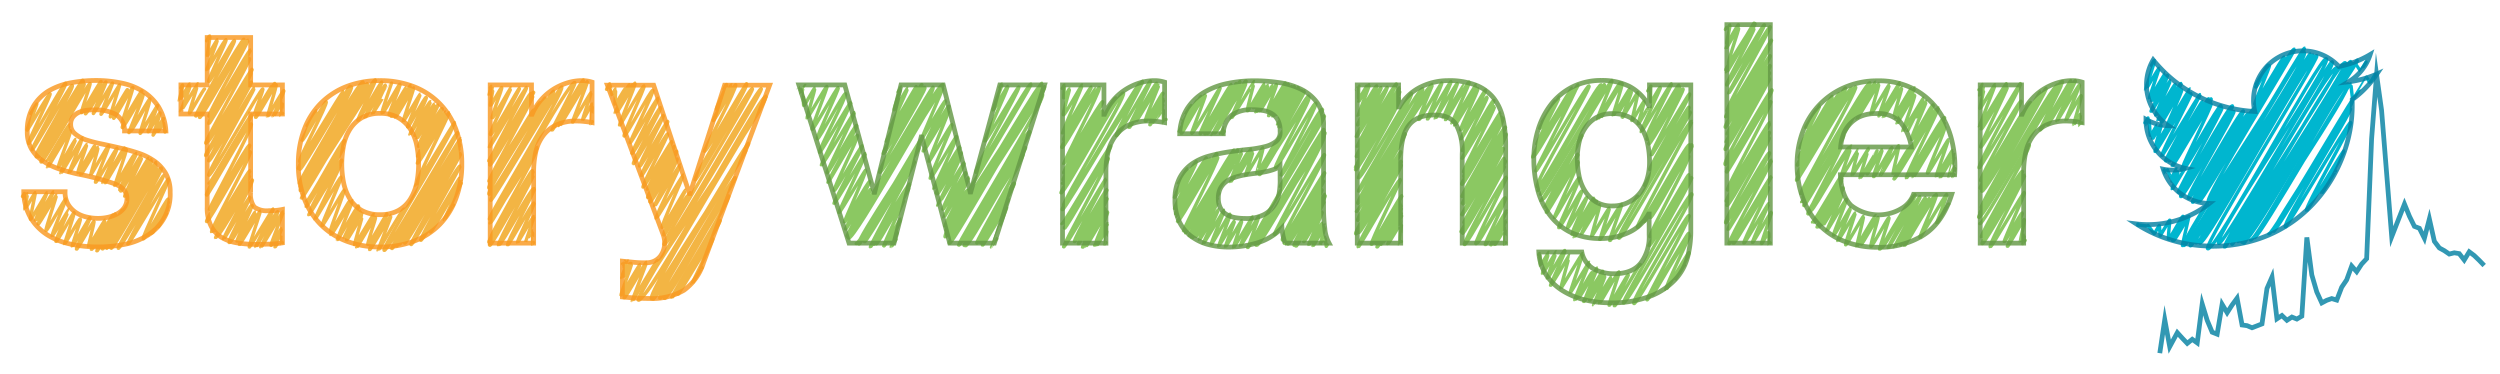 <svg id="Layer_1" data-name="Layer 1" xmlns="http://www.w3.org/2000/svg" viewBox="0 0 523.42 78.21"><defs><style>.cls-1,.cls-2,.cls-3,.cls-4,.cls-5,.cls-6{fill:none;}.cls-1{stroke:#00b6cf;stroke-width:0.72px;}.cls-1,.cls-2,.cls-3{stroke-linecap:round;stroke-linejoin:round;}.cls-2{stroke:#f3b544;}.cls-2,.cls-3{stroke-width:0.72px;}.cls-3{stroke:#8bc862;}.cls-4{stroke:#0681a2;}.cls-4,.cls-5,.cls-6{stroke-miterlimit:10;opacity:0.82;}.cls-5{stroke:#f89921;}.cls-6{stroke:#649946;}</style></defs><title>storywrangler_icon</title><g id="path3611"><path class="cls-1" d="M454.23,25.78c-.1-.06-3,4.94-3,4.88s1.37-4.47,1.26-4.54-1.74,3-1.82,2.91,1-2.8.94-2.83-1.28,2.29-1.39,2.22-.16-3.22-.28-3.29-.61,1-.63,1,.22-.8.21-.81-.23.39-.24.39.47-.95.45-1l-.64,1"/><path class="cls-1" d="M457.44,35.38c-.11-.07-2.53,4.27-2.63,4.21S456.09,36.11,456,36s-1.15,2.08-1.26,2,1.06-2.6,1-2.64-1.15,2-1.21,2-.68-1.79-.71-1.81-.55.9-.56.89-.07-.9-.08-.91-.11.17-.11.17"/><path class="cls-1" d="M472.27,22.71c-.61-.38-11.56,19.79-12.14,19.43S472.32,23.38,471.62,23c-.23-.15-11.45,19.21-11.85,19s11.4-17.79,10.86-18.13-11.17,18.73-11.56,18.49c-.66-.42,11.25-18.74,10.62-19.13S458.76,41.89,458.2,41.54s9.92-17.95,9.51-18.2-10.53,18.2-11.13,17.83,11.25-18.69,10.83-19c-.69-.44-10.81,18.45-11.32,18.12-.28-.17,9.46-17.56,9.15-17.74S457.82,35,457.57,34.87s7.92-12.21,7.43-12.52c-.22-.13-7.85,13.59-8.31,13.3s8.74-13.24,8.29-13.52-7.59,12.68-7.83,12.53,6.13-12.8,5.81-13-7.87,13.23-8.15,13.05,8.55-13.75,8.13-14c-.26-.17-7.73,13-8,12.83s7.82-12.64,7.48-12.85-7.92,13.26-8.18,13.09c-.44-.27,7.19-12.32,6.9-12.5s-7.31,12.64-7.74,12.38c-.15-.1,7.39-13.75,7.22-13.85s-7.85,12.9-8,12.81c-.34-.22,6.33-12.93,6.17-13-.32-.2-7.26,12.31-7.57,12.12s7.43-13,7.3-13.09-4.61,7.66-4.74,7.58,3.21-7.27,3-7.42-4,6.91-4.23,6.77,4.36-7.92,4.1-8.09-4.71,7.85-4.85,7.76,3.82-7.46,3.64-7.58-4,6.57-4.07,6.51c-.25-.15,3.13-7.15,3-7.24s-3.83,6.48-4,6.38,3.42-6.75,3.21-6.89-2.84,4.79-2.95,4.72,3.35-5.25,3.17-5.36-3.25,5.43-3.35,5.36,3.05-6,3-6-3.3,5.56-3.43,5.48,2.12-6.24,2-6.31-2.74,4.54-2.81,4.5,2-6,1.87-6.13-.63,1-.64,1"/><path class="cls-1" d="M462.29,42.86c-.29-.18-5.06,8.72-5.34,8.54-.09,0,1.37-6.06,1.32-6.09s-3,5.16-3.16,5,2.91-4.75,2.74-4.86-3,4.89-3,4.86,1.91-4.26,1.84-4.3-2.43,4-2.48,4,3-4.63,2.84-4.71-2.8,4.84-3,4.74.29-3.88.22-3.93-2,3.29-2,3.25-.15-2.11-.19-2.14-1,1.73-1.06,1.69-1.25-1.66-1.28-1.69-.06.15-.08.13-1.93-.23-2-.27l-.05.08a1.64,1.64,0,0,0,0-.22l0,.07"/><path class="cls-1" d="M495.37,13s-1.14,1.89-1.17,1.87-1-1.47-1-1.49c-1.13-.7-22.79,37.94-23.45,37.53-1.49-.93,24.34-38,23.82-38.31s-22.46,38.7-23.7,37.93C469.06,50,493.77,14,492.73,13.33c-.63-.39-22.41,38-23.36,37.38-1.25-.78,23.82-37.16,22.76-37.82-.6-.38-23,38.06-23.57,37.73-.78-.49,23.4-36.9,22.47-37.48-1.45-.9-23,38.4-23.72,38-1.24-.77,23-36.28,21.95-36.93-1.47-.92-23,37.84-23.46,37.55-1-.62,23.69-38,22.49-38.81-.7-.43-22.71,38.67-23.75,38C463,50,488.46,13.17,487.06,12.3c-1.21-.76-23.27,40.76-24.85,39.77-1-.61,23.42-40,22.87-40.4-1.27-.79-23.29,40-24.5,39.21S484.92,12,484.29,11.56c-1-.62-23.06,40.2-24.54,39.27s24.42-39.22,23.94-39.52S459.42,52,458.59,51.47c-1.15-.72,25.21-39.63,23.86-40.48-.7-.43-24.19,41.06-25.24,40.4S483,10.44,482.49,10.1c-.34-.21-19.37,32.68-20.13,32.21-1.11-.7,18.39-31.7,18-32-.83-.52-19.32,32.21-19.9,31.85-.76-.48,18.35-29.84,17.77-30.2-.28-.17-6,10-6.16,9.87s3.28-8,3.07-8.14-2.69,4.67-2.85,4.57,2.71-4.52,2.57-4.61-2.49,4.05-2.52,4"/><path class="cls-1" d="M497.26,15.62s-1,1.71-1.06,1.7-.67-1.15-.69-1.16-2.77,4.72-2.9,4.64-.38-3.22-.44-3.25c-.51-.32-19.33,32.68-20.11,32.19-.45-.28,20.79-31.38,19.52-32.18S472.41,51,471.16,50.24"/><path class="cls-1" d="M489,35.78c-.1-.07-2.8,4.71-2.91,4.65s4.82-8.7,4.64-8.82-7.63,12.58-7.8,12.47c-.57-.35,9.7-18.15,9.23-18.44s-13.36,22.07-13.67,21.88c-.88-.55,14.15-24.46,13.62-24.79S476.55,48.78,476,48.45c-.78-.49,17.37-26.81,16.47-27.37-.3-.19-16.73,28.3-17.42,27.87"/></g><path class="cls-2" d="M42.82,18.64c-.15-.09-3,5.14-3.16,5.06s1.84-6.1,1.77-6.14-3.58,5.85-3.63,5.81,2.12-5.3,2-5.38-1.47,2.51-1.54,2.47,1.51-2.8,1.44-2.85-2.11,3.52-2.17,3.48.82-3.23.73-3.29-.37.62-.38.61"/><path class="cls-2" d="M59.15,23.73s-.35.59-.36.58.4-3,.35-3-1.87,3.15-1.94,3.11,2.38-5.35,2.22-5.45S56.07,24.48,56,24.43s2-6.57,1.82-6.71-4.07,7-4.3,6.88,4-6.51,3.8-6.66-3.5,5.75-3.57,5.71,4-6,3.79-6.17-3.62,6.16-3.79,6.06,3.18-5.39,3.12-5.43-3.5,5.75-3.57,5.71,1.91-5.09,1.73-5.2C54.6,18.35,44.27,37,43.73,36.7s9.74-18,9.46-18.21S44.15,34,43.7,33.68c-.29-.18,9-16,8.78-16.14-.49-.31-9.12,15.22-9.4,15.05-.58-.37,10.06-15.09,9.53-15.41-.37-.24-8.5,14.73-9,14.42-.27-.17,9.47-16.08,8.94-16.41-.27-.17-8.59,14.65-9,14.39-.17-.1,9.65-14.79,9.21-15.07-.2-.12-9.3,15.71-9.67,15.48S52.6,12.5,52.25,12.28,43.91,26,43.74,25.9c-.55-.35,8.95-15.24,8.67-15.42s-8.28,14.1-8.66,13.86S52.18,8.62,51.9,8.45c-.57-.36-9.67,16.42-10.1,16.16S51.46,8.47,51.07,8.23,41.34,24.52,41,24.31,49.56,8.76,49.08,8.46c-.32-.2-5.09,8.8-5.38,8.61s3.89-8.59,3.63-8.76-3.85,6.41-4,6.34,2.3-6.25,2.19-6.32-2,3.43-2.09,3.34.62-4,.49-4.12-.63,1-.64,1"/><path class="cls-2" d="M59.1,50.8s-.21.37-.22.36,0-1.5,0-1.52-1.22,2.12-1.3,2.08S59,48,58.9,47.91s-2,3.56-2.16,3.47,2.63-6.91,2.5-7-4.5,7.52-4.64,7.43,3.81-7.32,3.54-7.49-4.51,7.46-4.62,7.39,3.92-7.77,3.65-7.94c-.09-.05-4.88,8.15-5,8s2.44-7.51,2.33-7.58-4.21,7.09-4.37,7,3.46-6.73,3.32-6.81-3.67,6.25-3.84,6.14,3.1-6.91,3-7-4.17,7.34-4.47,7.15,4.87-7.52,4.7-7.63S48.16,50.94,48,50.83s4.8-7.57,4.59-7.7-4.31,7.38-4.52,7.25,4.48-9,4.25-9.1-5.37,8.87-5.49,8.79c-.27-.16,6.41-12.14,6-12.39-.13-.09-6.86,11.89-7.27,11.64-.18-.11,7-10.91,6.74-11s-7,11.59-7.17,11.47,7.39-12.86,7.15-13-7,11.78-7.26,11.61,7.58-12.48,7.29-12.65-7.86,12.92-8,12.82c-.42-.26,8.64-16.45,8.08-16.8s-8.65,14.93-9.13,14.63,9.46-15.68,9-16-8,13.72-8.43,13.49c-.21-.13,9.4-17.55,8.77-17.95s-9,15.11-9.33,14.92C42.64,40.46,53,24.09,52.77,24c-.42-.26-8.71,14.58-9,14.4"/><path class="cls-2" d="M84.58,43.78c-.29-.18-5.34,8.74-5.43,8.69S82,45.15,81.89,45.1s-4.32,7.3-4.5,7.19,3.89-7.37,3.63-7.53c-.08-.06-3.78,6.63-4,6.47s1.75-5.6,1.59-5.7-3.86,6.36-3.94,6.31S78.31,45,78.24,44.9s-3.87,6.42-4,6.36,1.8-6.42,1.73-6.46-3.22,5.58-3.41,5.46,3.15-6,3-6.07-3.4,5.67-3.5,5.61,3.25-6.55,3-6.68-4.28,7.18-4.42,7.08,3.27-8.07,3.15-8.15-4.36,7.23-4.48,7.15,3.92-6.91,3.81-7-3.68,6.48-3.94,6.31,3.07-8.6,2.9-8.7-4.45,7.59-4.66,7.46,4.21-10,4-10.18S66,46.11,65.9,46s5.72-11.89,5.6-12c-.28-.18-6.61,11.09-6.85,11S72,33.81,71.55,33.53,65.4,44,65.1,43.85s7-12.8,6.77-13-7.52,12.58-7.76,12.43,8.46-13.55,8-13.86-7.45,13-7.94,12.7"/><path class="cls-2" d="M94.93,42.92C94.82,42.85,93.06,46,93,46s3.8-8,3.69-8c-.41-.25-6.21,10.83-6.61,10.58-.2-.12,6.27-11.17,6.13-11.26s-7.72,13.26-8.12,13,8.45-15.42,8.24-15.55c-.54-.34-9.87,16.7-10.27,16.45s10.67-19,10.42-19.1c-.58-.37-11.33,19.07-11.75,18.81S96.45,31.11,96.2,31c-.5-.31-12,20.5-12.6,20.16S97,30.67,96.25,30.21,83.54,51.88,83,51.51,96.72,29.24,96.44,29.06s-14,23.31-14.4,23,14.23-24,13.78-24.3S81.11,52.86,80.43,52.44,95.36,27,94.72,26.58C94.49,26.44,87.13,39.09,87,39s8.41-13.21,8.22-13.33-7.56,12.62-7.8,12.47C87,37.86,94.19,23.77,94,23.64s-6.32,10.75-6.61,10.57,6-10.66,5.86-10.76-5.5,9.49-5.81,9.3S93,23,92.57,22.75s-4.67,8.1-4.95,7.93,4.23-8.55,4.06-8.66-4.27,7.11-4.39,7S91.1,21.83,91,21.78c-.28-.17-4,6.73-4.14,6.63s3.38-7.07,3.28-7.13c-.26-.16-4.24,7-4.34,6.94s3.72-7.68,3.45-7.85-3.7,6.35-3.89,6.23,2.71-6.85,2.63-6.89-3.45,5.77-3.56,5.7,2.26-6.91,2.18-7-3.69,6.24-3.84,6.15,3.14-5.62,3-5.7-3.32,5.55-3.43,5.48S86.13,18,86,17.9c-.24-.15-3.86,6.61-4.06,6.48s3.27-6,3.12-6.07-3.41,5.85-3.59,5.74,2.31-5.82,2.14-5.92-3.19,5.36-3.3,5.29,3.66-5.75,3.57-5.8-3.72,6.21-3.83,6.14,3.85-6,3.67-6.11-3.53,6.09-3.73,6,2-6.2,2-6.24-3.92,6.46-4,6.41,2.85-5.85,2.69-6-4.19,6.94-4.3,6.87,3.76-7.38,3.56-7.5-4.78,8.1-5,8,3.92-8.27,3.65-8.45c-.7-.44-15.06,25-15.47,24.76-.26-.17,15.5-24.06,15.14-24.28-.71-.44-14.53,23.9-14.82,23.72-.78-.49,14.17-23,13.45-23.41-.33-.21-13.37,22.77-14,22.38C62.06,39.35,77,18.11,76.27,17.65S63.21,39.3,62.87,39.08,76.71,17.62,76,17.15,63,38.58,62.69,38.38s11.63-19.72,10.87-20.2C73.27,18,63.19,35.72,62.77,35.46s10.68-17.25,10.5-17.37S62.7,35.47,62.49,35.34c-.53-.34,9.64-16,9.4-16.17s-9,14.78-9.16,14.66c-.37-.23,6-12.25,5.55-12.5-.25-.16-4.75,8.27-5.05,8.08-.1-.06,3.12-6.13,3-6.21s-1.86,3.16-1.94,3.11"/><path class="cls-2" d="M111,24.65c-.15-.1-7.4,13.05-7.94,12.7s8.83-14.16,8.63-14.28-9,15.1-9.31,14.89,9.49-17.71,9.21-17.89-8.6,14.77-9.05,14.49c-.26-.16,9.17-14.59,9-14.71s-8.61,14.71-9,14.45c-.6-.37,9.52-14.84,9.19-15S103,33.52,102.78,33.4c-.47-.3,9-13.52,8.44-13.85-.14-.09-8.45,14.43-8.86,14.18s9.21-13.88,8.79-14.14S103.41,33,103,32.71c-.24-.15,7.51-14.25,7.26-14.4s-7.62,12.58-7.79,12.48,6.49-12.24,6.31-12.35-5.68,10-6.08,9.72,4.43-9.69,4.29-9.77-3.7,6.46-3.94,6.31,2.18-6.26,2-6.37-2.23,3.86-2.36,3.78.59-3.53.53-3.57-.76,1.34-.81,1.31.51-1.75.47-1.78-.2.35-.21.34"/><path class="cls-2" d="M124,25.46s-.29.47-.3.47.36-4.1.29-4.14-1.91,3.37-2,3.28,1.86-5.57,1.74-5.64-3.7,6.26-3.85,6.16,3.27-8.39,3.08-8.51-5.7,9.37-5.81,9.3c-.35-.22,5.24-9.48,5-9.63s-6.4,10.66-6.58,10.54,5.15-9.73,4.78-10c-1.13-.7-17.19,29-17.87,28.59-.49-.31,16-27.08,15.11-27.67-.38-.24-14.48,24-14.85,23.76-.52-.33,13.8-22.47,13.15-22.88-.38-.23-12.65,22.12-13.5,21.59s12.09-20,11.75-20.17-11.39,19.07-11.77,18.84c-.69-.43,11.21-17.6,10.79-17.86-.57-.36-10,17.46-10.65,17.05"/><path class="cls-2" d="M111.7,50.79s-.21.35-.22.35.06-2.78,0-2.81S110,50.78,110,50.74s1.89-5.3,1.75-5.39-3.31,5.48-3.39,5.43c-.25-.16,3.7-8.08,3.42-8.26s-5.27,8.9-5.48,8.77c-.39-.25,5.89-11.59,5.58-11.78s-7,11.87-7.31,11.7,7.28-11.6,7.15-11.69c-.45-.28-7.14,11.91-7.35,11.78-.38-.24,7.4-14.37,7.25-14.47-.55-.34-8.69,14.78-9.08,14.54s9.29-15.42,9.13-15.51c-.48-.3-8.78,15.19-9.3,14.87s9.34-14.83,9.06-15-8.13,14-8.58,13.73c-.23-.15,9.93-17.65,9.37-18S103,46.69,102.76,46.57s10-15.56,9.76-15.72c-.62-.38-9.68,16-9.92,15.88"/><path class="cls-3" d="M182.81,40.68c-.3-.19-5.17,9-5.47,8.76-.14-.08,5.2-9.54,4.88-9.74-.17-.1-5,8.4-5.19,8.3s5.25-9.9,5.09-10c-.35-.22-5.16,8.6-5.31,8.51s4.73-10.67,4.41-10.88c-.11-.06-5.35,9-5.56,8.89s5.81-12.15,5.49-12.35c-.12-.08-6.31,10.58-6.53,10.45s6.15-11.95,5.92-12.09-5.65,9.49-5.86,9.36c-.38-.24,5.25-11.3,4.83-11.56s-6,9.94-6.16,9.86,6.36-11.7,6-11.92-5.84,10.13-6.2,9.91c-.16-.1,6-12.43,5.7-12.6-.12-.08-6.64,11.14-6.87,11s6.43-13,6.17-13.13-6.34,10.6-6.54,10.47c-.42-.25,5.83-12,5.42-12.3s-5.54,9.66-5.9,9.44,4.64-10.53,4.37-10.7-5.19,8.91-5.46,8.74,3.32-8.87,3.1-9-4,6.7-4.15,6.64,1.74-6.17,1.59-6.26-2.17,3.74-2.29,3.67-.1-3.47-.14-3.49-.54.9-.55.89,1-1.6,1-1.64-.82,1.38-.85,1.36-.32-1-.33-1-.31.51-.31.5"/><path class="cls-3" d="M187.59,50.13s-.94,1.56-1,1.55,1.38-3,1.27-3.1-1.46,2.49-1.53,2.45,2.34-5.07,2.23-5.14-3.33,5.75-3.52,5.63,4.42-9.78,4.29-9.86c-.31-.19-5.54,9.62-5.88,9.4s7.13-11.4,6.78-11.62c-.12-.07-7,11.91-7.31,11.71s7.81-12.46,7.55-12.62c-.43-.27-8,13.3-8.24,13.18s9.53-17.88,9.28-18S181.4,50.89,181,50.62,192.7,31,192.45,30.83c-.75-.46-12,20.65-12.65,20.25C179,50.57,193.48,29.35,193,29c-.32-.2-13,22.44-13.73,22"/><path class="cls-3" d="M203,40.58c-.09-.06-4.7,7.76-4.81,7.69-.27-.17,4.81-7.67,4.71-7.73-.28-.18-4.69,7.75-4.8,7.68-.31-.19,4.63-8.16,4.39-8.31s-4.43,7.58-4.65,7.44,5.19-9.94,4.93-10.1-5.06,8.38-5.19,8.3,4.92-9.22,4.62-9.4-4.54,7.87-4.81,7.7,4.69-9.57,4.48-9.7S196.41,43,196.32,43s4.91-10,4.72-10.1-4.53,7.91-4.83,7.73,5.3-8.49,5.1-8.62-5.06,8.61-5.29,8.46,5.19-9.51,4.95-9.66-5.35,8.84-5.47,8.76,5.16-10.74,4.76-11c-.15-.1-5.27,8.94-5.5,8.8s4.79-11.17,4.56-11.31-4.66,7.84-4.83,7.74,4.38-10.78,4.25-10.86-5.2,8.88-5.45,8.72,5.72-9.21,5.38-9.42-4.61,8.07-4.92,7.88,4.42-8.82,4.2-9-4.87,8-5,8,4.72-11,4.58-11.09c-.62-.39-18.71,32.54-19.88,31.81-.76-.48,20.34-31.78,19.8-32.12-1.22-.76-19.19,32.34-19.93,31.89-.53-.34,18.83-30.7,17.81-31.34-.27-.17-10.55,18.18-11.14,17.81s9.95-17.43,9.45-17.75c-.35-.21-8,13.37-8.25,13.21s8.41-13.15,8.24-13.26c-.49-.31-8.44,14.1-8.7,13.93-.5-.31,8.13-13.64,7.93-13.77-.43-.27-6.46,11.21-6.85,11s7.32-11.55,7-11.72-7.21,12.07-7.45,11.92,6.7-11.22,6.27-11.49c-.09-.05-5.14,9-5.49,8.8-.08-.05,3.8-8.36,3.67-8.44s-2.63,4.62-2.81,4.5,1.54-4.76,1.49-4.79-.65,1.06-.66,1.05"/><path class="cls-3" d="M208.68,50s-1.08,1.75-1.09,1.75,3.4-8.55,3.27-8.63-5,8.36-5.15,8.24,5.73-9.41,5.39-9.63-5.56,9.31-5.74,9.2,7.46-12.3,7-12.59-7.49,12.77-7.84,12.55,10.32-18.35,9.68-18.75-11.32,19.77-12.07,19.31c-.37-.24,13.08-20.28,12.59-20.59-.66-.42-12.15,21-12.84,20.56s14.31-23.49,13.72-23.86c-.86-.54-14.43,24.07-14.87,23.79s18.61-31,17.53-31.63-18.75,31.66-19.49,31.2,20.83-32.21,19.93-32.77c-.65-.41-19,32.2-19.79,31.67S218.52,18.24,218,17.89,199.32,50,198.31,49.33s20.31-31.57,19.83-31.88-19.26,31.74-19.67,31.48c-.88-.55,20.11-29.95,19-30.62-.44-.28-19.08,31.62-19.57,31.31-1-.65,18.31-31.74,17.95-32-.54-.33-11.2,18.7-11.55,18.48-.54-.34,9.42-17.59,9-17.88-.21-.13-6.88,11.5-7.09,11.36s5-11.41,4.81-11.5-2.94,5.06-3.1,5,2-5.39,1.87-5.45-.41.7-.43.69"/><path class="cls-3" d="M231.05,24.23c-.48-.3-7.87,13.31-8.19,13.11s8.81-13.07,8.29-13.39c-.35-.22-8.14,14-8.57,13.73s8.71-14.18,8.23-14.47c-.23-.15-7.89,13.09-8.1,13-.38-.23,8.49-14.69,8.14-14.91s-8,13.12-8.15,13,7.88-15.63,7.45-15.91-7.39,12.76-7.81,12.49,7.12-12.19,7-12.27-6.45,10.75-6.65,10.63c-.37-.23,6-10.81,5.78-11s-5.84,9.78-6,9.66,4.25-10,4.11-10.1-3.68,6.42-3.92,6.27,1.35-5.4,1.26-5.46-1.1,2-1.2,1.93.21-2.69.15-2.73-.43.7-.44.7"/><path class="cls-3" d="M244.13,25s-.53.88-.54.87,0-3.21-.05-3.23-1.82,3-1.86,3,2.11-4.29,2.07-4.32-2.86,4.93-3,4.83,2.91-5.33,2.72-5.45-2.65,4.51-2.77,4.43,3-5.54,2.79-5.64-3.43,6.06-3.69,5.9,2.89-7.5,2.81-7.55-4.71,7.75-4.81,7.69,4.61-8,4.4-8.1c-.36-.22-5.52,9.46-5.8,9.29s4.73-9.63,4.49-9.78-6.78,11.7-7.16,11.46,5.73-11.24,5.51-11.39c-.45-.28-16.34,27.21-16.82,26.91-.67-.43,17.08-25.81,16.17-26.38-.44-.28-15.41,25.74-15.9,25.43S236,20,235.21,19.48s-12.42,21.31-13.07,20.91c-.36-.22,12.22-19.42,11.49-19.88-.53-.33-10.61,18.23-11.17,17.88"/><path class="cls-3" d="M231.54,50.79s-.2.35-.21.35.48-3.12.43-3.15-2,3.38-2.08,3.33,2.14-4,2.08-4-2.48,4.18-2.57,4.12,2.79-4.57,2.7-4.63-2.26,3.93-2.4,3.85,2.6-6.15,2.4-6.27-4.48,7.36-4.56,7.3,4-7.19,3.91-7.25c-.29-.18-4.32,7.5-4.58,7.34s5-7.88,4.76-8.05-4.29,7.1-4.39,7c-.25-.15,5.07-9,4.75-9.24s-5.71,9.74-6,9.57,6.3-11.24,6-11.39-6.5,11.11-6.82,10.91,6.71-13,6.54-13.06S223,51.9,222.7,51.7s9.79-18.27,9.32-18.56S223.23,48,222.87,47.78s10.18-16.9,9.68-17.22c-.29-.18-9.91,16.48-10.19,16.31"/><path class="cls-3" d="M293.4,50.58s-.4.66-.41.65.52-4.73.46-4.76-2.79,4.71-2.9,4.64,3.08-6.11,3-6.16-3.78,6.21-3.85,6.17,3.8-6.82,3.71-6.88-4.36,7.27-4.49,7.18c-.3-.18,4.7-8,4.62-8.05s-5,8.53-5.24,8.38,5.23-8.79,4.93-9-4.89,8.43-5.16,8.26,5.22-8.7,5-8.86-5.11,8.63-5.31,8.51,6-9.5,5.74-9.69-6,10.41-6.36,10.17,6.24-13.45,6.08-13.55c-.49-.31-8.65,14.26-8.84,14.14-.62-.38,9.35-16.94,9-17.18S284.9,49,284.47,48.7s9.44-14.55,8.86-14.92c-.39-.24-8.92,15.53-9.48,15.18s10-16.81,9.41-17.18c-.24-.15-8.69,14.57-9,14.38-.57-.36,10.41-17.87,9.93-18.17S284.39,44.51,284,44.28"/><path class="cls-3" d="M315.21,50.79s-.21.35-.22.35.18-3.33.13-3.36-2.05,3.57-2.18,3.48,2.15-4.32,2.06-4.37-2.3,4-2.45,3.91,2.85-4.44,2.73-4.51-3,5.13-3.14,5,3.34-7,3.25-7.1-4.15,7.22-4.41,7.05,4.55-9.62,4.22-9.83-5.63,9.6-5.89,9.43,6-9.17,5.69-9.37-5.63,9.74-6,9.54,6.58-13.8,6.42-13.9c-.53-.34-8.34,14.39-8.8,14.09s8.65-16.32,8.43-16.46c-.55-.35-8.47,14.35-8.83,14.13-.18-.11,9.44-14.89,8.95-15.19s-8.78,15.16-9.28,14.85c-.19-.12,9.53-15.09,9-15.39-.2-.13-8,13.76-8.42,13.47-.17-.1,8.71-15.29,8.29-15.55s-8.19,14.23-8.7,13.91c-.23-.14,9.82-16.57,9.29-16.9S306.8,43,306.3,42.7s9.15-14.09,8.74-14.34c-.16-.1-8.65,14.29-8.85,14.17s9.44-15.63,9-15.91-8.74,14.75-9.08,14.53,9.17-16,8.59-16.38-8.12,14.13-8.63,13.82,8.71-13.81,8.26-14.1S307,37.31,306.5,37s7.76-13.24,7.59-13.35S306.68,36.13,306.41,36s6.74-13.48,6.47-13.65-6.56,11-6.77,10.84,7-11.92,6.65-12.17-6.24,10.73-6.57,10.53,5.47-11,5.16-11.2-5.3,8.88-5.48,8.76,5.39-10.12,5.17-10.25-5,8.53-5.25,8.4,3.88-8.54,3.62-8.7c-.09-.06-4.76,7.82-4.85,7.77s4.6-8.48,4.48-8.55-4.94,8.19-5.07,8.11,3.88-8.51,3.61-8.69-4.8,8-4.94,7.9,3.88-7.18,3.81-7.23-4.18,6.88-4.27,6.83,3.09-7.12,2.93-7.22-4.54,7.44-4.62,7.39,3.48-7.7,3.31-7.8-4.78,8-4.93,7.9,3.16-7.53,3-7.6-4.58,7.83-4.8,7.69,2.94-7.34,2.86-7.39c-.92-.58-14.47,25.29-15.42,24.69s15.67-23.84,15.05-24.23c-1-.59-14.57,24.89-15.27,24.45s14.31-23.48,13.56-24-13,21.7-13.41,21.46,11.81-20,11.06-20.51c-.32-.2-10.46,18.09-11.07,17.71-.36-.22,9-15.87,8.47-16.21-.31-.2-8.64,14.8-9.08,14.53s9.6-14.71,9.06-15c-.38-.24-8.57,14.83-9.07,14.52-.34-.21,9.49-14.2,9-14.53-.2-.13-8.23,14.14-8.66,13.87s9.37-14.93,8.9-15.22-8.18,13.9-8.55,13.67S293.2,18.56,293,18.4s-8.59,14.65-9,14.4,8.68-15,8.36-15.22-8,13.28-8.21,13.14,6.5-12,6.19-12.18-5.8,9.52-5.91,9.45,6.35-9.47,6-9.7c-.12-.08-6.22,10.46-6.44,10.32s5.48-10.11,5.18-10.29-4.62,8-4.91,7.86,4.27-8,4-8.19-3.86,6.34-3.93,6.29,2.48-6.45,2.35-6.53-2.13,3.57-2.21,3.52,1.7-3.22,1.67-3.24-1.53,2.72-1.65,2.64,0-2.67,0-2.69-.47.76-.48.76"/><path class="cls-3" d="M342.88,41.08c-.18-.11-5.59,9.48-5.83,9.33s2.65-7.54,2.5-7.64-4.37,7.56-4.63,7.4c-.09-.06,4.22-6.61,4.07-6.7s-3.72,6.14-3.81,6.09,1.9-5.9,1.76-6-3.61,6-3.71,5.94,1.85-6.58,1.72-6.67S331.2,49.07,331.1,49s3.41-6.72,3.2-6.85-4.61,7.63-4.72,7.56,4.44-7.84,4.18-8-4.41,7.51-4.62,7.38,4.76-7.43,4.55-7.56-4.27,7.11-4.4,7,3.11-7.07,2.92-7.19-3.74,6.5-4,6.35,3.19-7.52,2.95-7.67-4.53,7.87-4.8,7.69S331,37.5,330.62,37.3s-5,8.45-5.19,8.3,5.31-11.58,5-11.75-6.41,10.81-6.66,10.65,6.9-12,6.62-12.22-6.56,11.29-6.92,11.07c-.11-.07,7-11,6.87-11.05S323.86,43.07,323.7,43s6.87-13,6.72-13.08-6.85,11.94-7.29,11.67c-.22-.14,8.33-13.14,8.11-13.28s-8.4,13.84-8.58,13.72"/><path class="cls-3" d="M345,22.74c-.09-.06-1.91,3.32-2,3.24s1.39-4.74,1.27-4.81-2.51,4.2-2.59,4.15,1.37-5.84,1.23-5.93-3.1,5.29-3.25,5.2,2.07-5.27,1.88-5.38-2.51,4.35-2.66,4.26,2.41-4.72,2.3-4.79-3.33,5.57-3.44,5.5,2.09-6.6,1.89-6.73-4.43,7.26-4.5,7.21c-.22-.13,4.43-7.14,4.15-7.32s-4.72,7.72-4.8,7.67c-.26-.16,3.26-8,3-8.16s-14.58,24.07-14.91,23.86,14-22.59,13.35-23S322.29,40.12,322,39.93s13.52-22,13.24-22.17c-.79-.5-12.49,21.94-13.37,21.4S333.24,18.31,332.69,18,321.89,36,321.54,35.81c-.17-.11,8.83-17.32,8.52-17.51-.49-.31-8.46,14.77-9,14.42-.33-.2,9.75-14.66,9.31-14.93-.15-.09-9.26,15.27-9.46,15.15-.47-.29,8.37-14.38,8.21-14.48s-7.1,11.9-7.34,11.74,4.82-9.82,4.7-9.89-3.92,6.71-4.11,6.59,3.36-5.65,3.25-5.73-2.62,4.44-2.74,4.37"/><path class="cls-3" d="M343.43,55.38c-.22-.14-5.12,8.87-5.42,8.68s3.09-6.45,2.9-6.56-3.81,6.57-4,6.44,2.27-6.84,2.05-7-3.95,6.64-4.09,6.55,2.54-5.41,2.44-5.47-3.61,5.91-3.67,5.88,2.55-6.1,2.4-6.2S333,63,332.8,62.87s3-5.94,2.78-6.07-3.76,6.48-4,6.35,4-6.27,3.93-6.33-3.46,5.83-3.59,5.75,2.58-6.34,2.46-6.42-3.62,6.31-3.85,6.16c-.07,0,2.94-5.13,2.78-5.23s-3.48,5.88-3.62,5.79,3.21-7.85,3.06-7.94-3.9,6.43-4,6.37,2.73-8.1,2.58-8.19-4.47,7.34-4.55,7.29,1.85-6.86,1.78-6.91-3.77,6.37-3.92,6.27,3.26-7.17,3-7.31-3.53,5.95-3.67,5.86,1.93-5.59,1.87-5.62-2.79,4.69-2.89,4.63,1.35-4.44,1.3-4.47-1.67,2.8-1.73,2.77-.12-2.5-.18-2.54-.15.26-.16.25"/><path class="cls-3" d="M352.66,55.51c-.12-.07-2,3.27-2,3.25s3.22-5.77,3-5.89-4.76,7.87-4.87,7.8c-.37-.24,5.16-11.38,5-11.46-.41-.25-7.69,12.76-7.89,12.64s8.05-12.76,7.65-13c-.25-.15-8.4,14.14-8.71,13.94s9.3-17.35,8.79-17.67-11,18.81-11.54,18.45c-.83-.52,12.91-22.45,12.11-23-.63-.39-13.62,23.32-14.31,22.89-.47-.29,14.79-26,14.28-26.29-.16-.1-8.44,14.58-8.92,14.28-.25-.16,8.78-14.57,8.32-14.86-.23-.14-7.63,13.29-8.11,13s8.62-16.6,8.09-16.93S346,45.86,345.52,45.56s9.17-14.76,8.72-15-9.05,15.06-9.31,14.9,9-14.11,8.78-14.23c-.48-.3-9,15.53-9.5,15.2s10.51-15.77,10-16.11-9.39,16.45-10,16c-.23-.14,10.11-15.66,9.5-16S343.48,48,342.81,47.61c-.4-.25,11.65-22,11.4-22.18-.85-.53-14.53,24.93-15.28,24.46s15.33-26.23,15-26.43-9.28,15.59-9.61,15.39c-.17-.11,9.78-16.1,9.29-16.41-.3-.19-7.75,13.35-8.17,13.08s8.79-15.56,8.3-15.86c-.21-.13-7.85,13-8,12.84-.37-.24,7-13.64,6.64-13.87s-6.73,11.79-7.19,11.51c-.12-.08,6.75-11.79,6.5-11.95s-6.43,11.24-6.86,11,7-11.15,6.69-11.35-6.23,10.87-6.63,10.61,5.29-10.75,5.06-10.89-6.19,10.18-6.32,10.1c-.29-.18,4.2-9.25,4-9.38s-1.86,3.17-2,3.12,0-3.31,0-3.36-.63,1-.64,1"/><path class="cls-3" d="M370.61,50.82s-.23.39-.24.38,0-2.47-.1-2.51-1.37,2.43-1.48,2.36,2.22-6.48,2.06-6.58-3.78,6.41-3.94,6.31,3.5-8.07,3.39-8.14-5,8.38-5.17,8.27c-.37-.23,5.54-11.39,5.13-11.65-.17-.11-7.06,11.89-7.33,11.72s8.12-13.89,7.89-14S362.37,51.2,362,51s9.16-17.26,8.87-17.44S362,48.19,361.83,48.09c-.56-.35,9.1-15.81,8.64-16.1s-8.76,14.92-9.16,14.67c-.56-.35,9.52-17.53,9.1-17.79-.58-.36-8.32,14.46-8.84,14.14s9.32-15,8.87-15.3-8.56,14.73-9,14.44,9.33-16.07,9.05-16.25-8.43,14.15-8.72,14,9-14,8.71-14.2S362,40,361.66,39.74s9.61-18.15,9.07-18.49-8.93,15-9.23,14.78c-.63-.4,10.07-16.86,9.47-17.23-.32-.2-9.35,15.91-9.78,15.64-.68-.43,9.64-17.89,9.35-18.07-.52-.32-9,15.13-9.33,14.93-.57-.36,9.79-15.75,9.24-16.09s-8.85,14.63-9.06,14.5,9.77-15.64,9.17-16c-.2-.13-8.39,14.69-8.95,14.34-.26-.16,9.43-16.12,9-16.39-.21-.13-9.06,15.23-9.39,15-.54-.33,9.59-16.31,9.09-16.62s-8.65,14.67-9,14.44,9.93-15.86,9.58-16.08c-.15-.09-8.87,15.1-9.27,14.85-.58-.36,9.34-17.45,9-17.65s-8.51,14-8.69,13.91,7.79-14.11,7.47-14.31S361.84,18,361.52,17.8s6-11.62,5.7-11.81-5.59,9.24-5.72,9.16c-.33-.2,6.32-10,5.93-10.22-.15-.1-5.82,9.9-6.09,9.73s6-9.71,5.9-9.8-5,8.74-5.34,8.54S364.2,6,364,5.92s-2.49,4.25-2.61,4.18,2.76-4.78,2.59-4.89-2.33,4-2.45,3.91.76-3.82.68-3.88-.3.53-.32.52-.38.06-.39,0-.24.41-.25.41"/><path class="cls-3" d="M423.51,23.69c-.26-.16-8.42,14.37-8.82,14.12s8.8-16.4,8.45-16.62-8.58,14.1-8.75,14c-.63-.4,9.07-17.41,8.62-17.68-.17-.11-8,13.51-8.31,13.29s5.74-12.38,5.56-12.5-5.2,8.9-5.46,8.74,5.47-9.41,5.29-9.52-5.53,9.11-5.65,9,3.39-8.71,3.26-8.79-3.1,5.13-3.17,5.08.92-4.27.87-4.3-.88,1.49-.92,1.47.62-2.26.6-2.28-.5.81-.51.81.19-.37.18-.37-.41.66-.42.66"/><path class="cls-3" d="M435.83,25.72s-.41.67-.42.66.19-2.4.13-2.44-1.34,2.28-1.4,2.24,1.78-6,1.6-6.15-3.09,5.18-3.2,5.11,3-7.23,2.84-7.35-4.64,7.63-4.73,7.58c-.26-.16,4.05-8.4,3.88-8.51s-5.63,9.39-5.8,9.28c-.35-.22,5-9.16,4.85-9.26s-6.05,10.57-6.45,10.32c-.12-.08,4.59-9.24,4.42-9.34-.38-.24-16.4,28.18-17.27,27.64-.61-.39,18.24-28,17.53-28.44-1-.64-16.21,28.27-17.25,27.61-.55-.34,17.21-26.34,16.33-26.9-1-.65-15.52,26.07-16.07,25.72s14.05-24.7,13.57-25c-.24-.14-12.72,22-13.47,21.56-.38-.24,12.5-20.63,12.28-20.76s-12,20.51-12.59,20.15,11-17.65,10.54-18-9.9,16.7-10.29,16.46"/><path class="cls-3" d="M424,50.33s-.45.74-.46.74.32-1.78.27-1.8-.75,1.34-.82,1.3,1-4.51.81-4.61-3.32,5.75-3.51,5.63,3.37-6.84,3.12-7-3.62,6.15-3.79,6,4.46-10.16,4.22-10.3S417,51.85,416.7,51.69c-.52-.33,7.45-14.81,7.19-15S415.46,51.27,415,51s8.81-14.91,8.44-15.13c-.52-.33-8.4,13.87-8.59,13.76-.51-.32,10.69-18.92,10-19.34-.37-.23-9.78,16.89-10.33,16.54"/><path class="cls-2" d="M34.63,27.5s-.07.13-.08.13-.31-1.85-.36-1.89-1,1.79-1.08,1.74,1.16-2.64,1.12-2.66-2.14,3.49-2.17,3.47,1.57-4.56,1.43-4.65-2.31,4-2.46,3.93,1.88-4.92,1.73-5-2.93,5-3.07,4.92,3.42-5.32,3.31-5.39S29.52,28,29.36,27.92s2.13-6.62,1.92-6.75-3.68,6.37-3.9,6.24,4.13-6.64,4-6.71S27.09,27.81,27,27.76s3.23-7.81,2.95-8c-.1-.06-4.08,7.1-4.34,6.94s4.2-7.56,4.07-7.64-3.85,6.51-4,6.41,2.28-7,2.13-7.14-3.86,6.54-4,6.44,3-6,2.86-6-3.4,5.79-3.56,5.69,2-6.65,1.93-6.69S21.28,24,21.16,23.92s2.49-6.46,2.39-6.52-3.89,6.41-4,6.36,2.76-6.49,2.63-6.58S18.9,23,18.66,22.86c-.08-.05,3.42-5.28,3.24-5.39s-3.76,6.48-4,6.35,3.41-6.65,3.25-6.75-3.91,6.61-4.07,6.51,1.92-6,1.78-6.08c-.37-.23-9.76,16.71-10.25,16.41s9.41-16,9-16.3S8.38,33,8.1,32.84s9.56-15.66,9.35-15.79c-.4-.26-9.49,16-9.85,15.77s10-15.84,9.72-16S8,32.3,7.74,32.12s7.93-13.88,7.38-14.22C14.75,17.67,7,31.5,6.74,31.33s7.41-13.66,7-13.88S6.26,30.2,6,30s4.73-10.19,4.48-10.35S5.82,27.3,5.7,27.23s2.09-5.39,2-5.46a22.87,22.87,0,0,0-1.25,2"/><path class="cls-2" d="M25.65,44c-.21-.13-5.19,8.68-5.36,8.57s4.13-7.6,3.86-7.77-4.3,7.19-4.44,7.1,4.07-6.77,3.93-6.85-4.28,7.32-4.49,7.19,3-6.09,2.86-6.15-3.39,5.66-3.49,5.59,1.32-5.24,1.15-5.34-3.47,6-3.65,5.84,3-6.53,2.84-6.62-3.59,6.06-3.73,6,1.88-5.59,1.68-5.71-3.22,5.31-3.29,5.26,2.16-6.5,2-6.6-3.56,6.2-3.79,6.06,2.76-6.66,2.7-6.7S11,49.53,10.91,49.45c-.27-.16,3.05-7.66,2.86-7.78s-3.93,6.75-4.14,6.62,2.29-7.33,2.18-7.4S8.19,47,8,46.93s3.27-6.71,3.19-6.76-3.71,6.12-3.8,6.07,2.51-5.81,2.43-5.86S6.57,46,6.39,45.92s1.09-5.53,1-5.58-2.16,3.58-2.22,3.54.64-3.27.58-3.31-.6,1-.64,1,0-1,0-1.06-.38.61-.39.61"/><path class="cls-2" d="M34.85,44.75c-.1-.06-1.68,2.87-1.76,2.82s2.29-4.32,2.25-4.35c-.2-.12-3.27,5.64-3.45,5.53s3.46-5.48,3.3-5.58-3.45,5.85-3.6,5.76,3.88-6.55,3.69-6.67-4.17,7.2-4.4,7.06,4.62-7.46,4.33-7.63S30.35,50.2,30,50s5.56-12.33,5.29-12.5-8.26,13.79-8.52,13.63,7.67-14.2,7.46-14.33S25.14,52.21,24.77,52s9.58-16.43,9-16.81S23.8,52.36,23.23,52c-.22-.13,9.84-16.81,9.63-16.94S22.8,52.31,22.29,52c-.22-.14,10.91-17.34,10.3-17.72C32.38,34.14,22,52.49,21.43,52.13S32.88,34.16,32.69,34,22.08,51.58,21.83,51.43c-.59-.38,10.46-17.18,9.84-17.57-.25-.16-4.71,8.06-5,7.92s5.17-8.25,5-8.36-4.8,7.93-4.91,7.86,4.47-8.08,4.35-8.16-4.82,8.13-5,8,3.67-7.93,3.5-8-4.1,7-4.31,6.91,4.35-7.33,4.26-7.39c-.25-.15-4.22,7.32-4.47,7.16s3.6-7.6,3.48-7.68-3.83,6.47-4,6.38,3.59-5.94,3.46-6-3.89,6.5-4,6.43,2.66-7.56,2.41-7.71S22.18,38.4,22,38.3,26.3,31.12,26.08,31s-4.45,7.39-4.57,7.32,3.18-7.16,3-7.28S20.25,38.35,20,38.19s3-7.53,2.79-7.69S19.07,36.69,19,36.62s1.65-5.64,1.5-5.74-3.49,5.83-3.6,5.76,3.08-6,2.92-6.08-3.32,5.68-3.49,5.58,1.92-5.81,1.83-5.86-3.63,6-3.71,5.93,2.76-6.6,2.55-6.73-4.14,6.89-4.26,6.82,4.71-7.32,4.57-7.41S13,36.14,12.82,36s3.12-6.72,3-6.8-3.44,5.9-3.61,5.79S15,27.5,14.76,27.37s-4.69,7.79-4.82,7.71,4.74-8.85,4.63-8.92C14.23,26,10,33.74,9.88,33.65"/><path class="cls-2" d="M144.53,40.34c-.23-.14-5.18,9.07-5.53,8.85-.18-.11,5.14-8.11,5-8.19-.31-.2-4.85,8.12-5,8-.34-.21,4.67-9.12,4.53-9.2s-4.59,8-4.91,7.85,4.57-10.93,4.45-11-5.58,9.19-5.69,9.12c-.31-.2,5.17-11.14,5.06-11.21-.28-.17-5.29,8.71-5.4,8.64-.36-.23,5.07-9.69,4.7-9.92-.2-.13-5.31,9.25-5.65,9s5.95-10.39,5.58-10.62-5.81,9.87-6.07,9.72,5.75-10.61,5.55-10.73-5.44,9.08-5.61,9,5.4-9.82,5.1-10c-.15-.1-5.81,9.66-6,9.56-.38-.24,5.43-11,5.14-11.18s-5.25,8.88-5.46,8.74c-.42-.26,5.82-11.13,5.47-11.35-.2-.13-5.58,9.6-5.88,9.41s5.21-10.52,5-10.65-6,10.29-6.3,10.08,6-11.52,5.69-11.72-5.63,9.79-6,9.58c-.16-.11,5.7-11.37,5.45-11.53s-5.64,9.44-5.82,9.32,5.1-10.75,4.75-11-5.66,9.77-6,9.57S135.14,18.2,134.85,18s-4.95,8.33-5.13,8.22,3.49-8.63,3.23-8.8c-.08-.05-3.71,6.18-3.82,6.11s3.55-5.63,3.32-5.77-3.53,5.95-3.66,5.87,3.14-5.81,3-5.89-2.44,4.28-2.61,4.17,1.75-3.29,1.7-3.32-2.09,3.43-2.13,3.4.2-3.34.13-3.38-.75,1.29-.79,1.27-.38-2.3-.43-2.33S127,18.7,127,18.7"/><path class="cls-2" d="M137.68,54.54c-.25-.16-5.19,8.58-5.31,8.5s3.09-8,2.94-8.08-4.4,7.55-4.63,7.41,3.49-6.91,3.34-7-3.86,6.54-4,6.44,2.36-6.53,2.21-6.62-1.85,3.13-1.92,3.09,1.8-3.1,1.76-3.13-1.85,3.08-1.9,3.05,1.69-3,1.66-3-1.41,2.42-1.49,2.37,1.19-2.87,1.16-2.89-.75,1.33-.81,1.29.22-1.19.19-1.21-.4.65-.41.65.08-.44.07-.45-.19.33-.2.32"/><path class="cls-2" d="M147,56.05c-.12-.07-2.12,3.53-2.18,3.49s4.63-9.44,4.42-9.58-7.15,11.83-7.33,11.72c-.49-.31,9.3-15.28,8.86-15.55-.17-.11-9.81,16.36-10.11,16.17S153.29,41.41,152.54,41s-12.62,22-13.43,21.49c-.63-.39,15.23-25,14.84-25.28-.67-.42-15.21,25.61-15.78,25.25-1-.65,18.31-30.79,18-31-.68-.42-18.64,31.67-19.47,31.15S157.29,30.31,156.75,30s-19.65,33-20.33,32.54c-1.31-.82,24.45-42.13,24-42.42S135.59,63.57,133.9,62.51c-1.54-1,27.76-41.27,26.3-42.18-1-.6-24.89,43.54-26.56,42.5-.7-.44,26.44-43.82,25.74-44.26S140,51.83,139,51.18c-.52-.33,19.13-32.28,18.54-32.65s-11.61,19.36-12,19.14C145,37.28,157,18,156.31,17.53c-.22-.13-8.33,14.45-8.84,14.14-.14-.1,7.05-13.61,6.55-13.92-.16-.1-4.51,7.67-4.71,7.54s4-7.4,3.86-7.51-3,5.16-3.17,5.08,2.31-5.05,2.15-5.15-.56.94-.58.93"/><path class="cls-3" d="M409.12,36.56s-.26.43-.27.43.57-2,.52-2-.74,1.31-.79,1.28.7-1.31.68-1.32-1.2,2-1.23,2,1.27-4.58,1.2-4.62-2.92,4.87-3,4.82,2.63-5.56,2.54-5.62-3.25,5.48-3.38,5.4,2.63-7.59,2.52-7.66-4.14,7.14-4.37,7,4-9.55,3.66-9.74-6.52,10.68-6.63,10.61,6.89-11.13,6.48-11.38c-.24-.15-6.54,11-6.78,10.86s6.79-10.67,6.66-10.75-6.44,10.84-6.68,10.69,7.27-11.69,6.88-11.94c-.23-.14-7.31,12.2-7.54,12.06-.46-.29,7.9-11.76,7.43-12s-7.68,12.72-7.87,12.6c-.35-.22,6.93-14.52,6.69-14.67s-8.89,15.13-9.3,14.87c-.14-.09,9.09-14.25,8.72-14.48-.09-.05-4.76,7.89-4.88,7.82s4.71-8.64,4.38-8.85-4.25,7.46-4.55,7.28,3.21-7.89,3.08-8-4,6.5-4,6.46,3.5-7.08,3.41-7.13-4.24,7-4.32,6.92,2.69-7.45,2.49-7.57-3.63,6-3.71,5.94,3.83-7.38,3.72-7.45-3.87,6.49-4,6.41,3.36-6.2,3.27-6.26-3.41,5.77-3.55,5.68,1.67-5.82,1.57-5.89-3.75,6.24-3.86,6.17,3.51-7.15,3.43-7.2-4.2,7-4.34,7,2.27-6.45,2.13-6.54-3.68,6.18-3.81,6.1,1.79-6.22,1.64-6.32-4.5,7.42-4.59,7.36,4-7.65,3.88-7.71c-.27-.17-14.59,24.52-15.12,24.19-.87-.55,14.6-23.71,14-24.07-.8-.5-14,23.53-14.5,23.2-.31-.19,12.05-22,11.49-22.32S376.38,37.93,376.16,37.8c-.67-.42,12.15-18.91,11.52-19.3S376.6,36.69,376.4,36.56c-.65-.4,10.61-17.73,10-18.13-.46-.29-9.51,16.51-10.1,16.15-.3-.19,9.18-14.77,8.81-15S376.94,33.1,376.72,33c-.43-.27,7.19-12.61,6.89-12.8s-6.37,11-6.75,10.8c-.19-.12,4.32-8.95,4.21-9s-2.88,4.88-3,4.8,2.43-3.77,2.28-3.86-2.22,3.68-2.27,3.64"/><path class="cls-3" d="M400.2,30.58c-.15-.1-3.56,5.9-3.65,5.84s3.2-5.11,3.05-5.2-3.13,5.26-3.25,5.19,1.31-5.81,1.18-5.89-3.59,6.21-3.8,6.08c-.05,0,2.53-5.61,2.37-5.7s-3.63,6.23-3.82,6.11,1.89-5.58,1.78-5.64-3,5.16-3.16,5.06S393,31.64,393,31.59s-3.43,5.79-3.57,5.71,1.75-5.91,1.69-5.95-2.92,5-3.05,4.89,3.29-5.14,3.2-5.19-3.39,5.67-3.5,5.6,1.33-5.26,1.27-5.29-3.35,5.77-3.54,5.65,2.19-6.36,2.12-6.4c-.26-.17-8,13.58-8.36,13.38s8.21-12.6,7.81-12.85-8,14-8.54,13.65S387.24,31,387.1,30.93c-.36-.23-7.87,13-8.07,12.91s6.8-13,6.42-13.25S378,43.24,377.67,43.05s8.87-14.4,8.31-14.75c-.28-.17-8.57,14.14-8.77,14"/><path class="cls-3" d="M399.31,43c-.28-.18-5.57,9.32-5.76,9.21s2.14-6.51,1.94-6.64-3.54,6.2-3.78,6.05,1.66-6,1.49-6.09-3.33,5.73-3.51,5.62,3.11-5.95,3.05-6c-.22-.14-3.93,6.5-4,6.44s1.55-6.23,1.42-6.31-3.52,6.09-3.73,6,2.08-6.61,2-6.68-3.56,5.94-3.67,5.87,2.78-6.82,2.68-6.89-3.34,5.82-3.55,5.69,2.9-7.4,2.71-7.52-4.06,6.7-4.15,6.64,3.39-7.6,3.28-7.66-3.89,6.44-4,6.38c-.25-.15,4.37-7.68,4.21-7.78s-4.92,8.36-5.14,8.22,4.64-7.56,4.45-7.67-4.57,7.85-4.81,7.7,5.27-8.09,5-8.25c-.11-.08-4.35,7.48-4.58,7.33s5-8.74,4.73-8.93-5,8.76-5.35,8.56,5.76-8.79,5.41-9c-.13-.08-5.64,9.41-5.82,9.3s6-9.79,5.81-9.91-5.86,10-6.15,9.84"/><path class="cls-3" d="M408,42.72c-.13-.09-2.39,4.05-2.49,4s2.26-5.83,2.06-6-5.46,9.08-5.61,9,3.78-8.77,3.46-9-6.5,10.82-6.69,10.7,6.6-10.33,6.36-10.48S399,51.32,398.72,51.14s5.47-9.45,5.23-9.6-5.66,10-6.08,9.72c-.25-.16,5.46-9.75,5.26-9.87s-6.39,10.53-6.53,10.45S402.25,41.33,402,41.2c-.39-.25-6.51,10.8-6.68,10.69s6-10.85,5.61-11.11-6.47,11.32-6.9,11"/><path class="cls-3" d="M256.31,27.51S256,28,256,28s.27-1.19.24-1.2-.69,1.2-.73,1.17"/><path class="cls-3" d="M265.71,44.67c-.17-.1-4.27,7.33-4.49,7.19s4.5-6.83,4.31-6.94-3.74,6.61-4,6.43c-.11-.06,2.09-5.9,2-6s-3.71,6.23-3.84,6.15,2.67-6,2.57-6.06-3.87,6.46-4,6.39,1.84-5.54,1.73-5.61-3.33,5.54-3.43,5.48,2-5.37,1.9-5.44-3.23,5.33-3.31,5.29,2.59-6.55,2.37-6.69-3.77,6.42-3.94,6.31,2.85-7.05,2.73-7.12-4.29,7.09-4.39,7,3.23-7,3.13-7.09-3.85,6.33-3.93,6.28c-.27-.17,3.92-7.84,3.79-7.92s-4.28,7.36-4.52,7.22,4.74-8.29,4.66-8.34c-.33-.21-5.21,8.67-5.37,8.58s5.71-9.37,5.55-9.47c-.37-.23-5.61,9.49-5.84,9.34"/><path class="cls-3" d="M267.18,29.79c-.18-.11-3.82,6.62-4.05,6.48-.05,0,1.43-5.21,1.29-5.3s-3.53,5.93-3.65,5.85,1.61-4.83,1.5-4.89-2.88,4.77-3,4.72,2.82-5.31,2.67-5.41-3.67,6.3-3.86,6.18,3.52-5.34,3.38-5.43-3.72,6.23-3.84,6.15,3.79-6,3.63-6.15-3.11,5.47-3.33,5.33,2.4-6,2.34-6S249.17,49.54,249,49.42c-.44-.27,10.64-17.71,10.14-18s-10.7,17.51-10.88,17.4c-.58-.37,10.39-17.18,10.09-17.37s-10.2,17.13-10.56,16.9c-.17-.1,7.53-15.15,7.15-15.39s-8,13.72-8.4,13.44c-.16-.1,8.69-14,8.22-14.25-.3-.19-8.16,13.34-8.28,13.26-.29-.18,7.29-11.8,6.82-12.09-.32-.2-7,11.54-7.17,11.46-.31-.2,6.8-11.5,6.43-11.73-.14-.09-6.45,10.76-6.65,10.64s4.66-9.43,4.48-9.54-4.3,7.3-4.49,7.19,4.75-7.45,4.58-7.55-4.08,6.86-4.23,6.76,2.51-5.1,2.37-5.19-1.8,3.07-1.89,3"/><path class="cls-3" d="M277.87,51.26l-.19.31s-.24-1.86-.3-1.9-1,1.69-1,1.65,1-3.58.89-3.65-2.26,3.89-2.38,3.82,2.57-4.34,2.52-4.37S275.06,51,275,50.93s1.93-4.12,1.82-4.19-2.69,4.6-2.82,4.52,3-6.74,2.83-6.85-3.65,6.34-3.88,6.2,4.53-8.55,4.39-8.64c-.29-.18-5.81,9.73-6,9.61s6.51-10.35,6.09-10.61-6.15,10.61-6.49,10.4,6.64-10.54,6.44-10.67-5.85,10.09-6.18,9.88c-.16-.1,5.92-10.62,5.56-10.85s-6.66,11.64-7.11,11.36,7.79-13,7.45-13.19c-.15-.09-7.76,13.34-8.17,13.08s8.87-14.51,8.4-14.81c-.19-.12-8.48,14.32-8.82,14.11-.66-.41,9.41-17.53,8.77-17.92-.21-.13-10,17.09-10.48,16.77-.24-.15,10.72-20,10.33-20.19-.56-.35-13.26,22.85-14,22.39-.38-.23,14.64-22.51,14.11-22.84S263.42,51.67,263,51.38s15.21-23.12,14.39-23.64c-.49-.3-14.18,23.64-14.61,23.37s15.26-23.47,14.35-24c-.3-.19-14.38,24.18-14.9,23.85-.83-.51,15.5-26.44,15.07-26.71s-9.1,15-9.27,14.86,9.45-15.83,8.83-16.22-8.1,14.1-8.62,13.78c-.26-.16,7.76-14.76,7.26-15.07s-8,13.77-8.44,13.51,7.52-14.37,7-14.68-9.34,15.42-9.55,15.29,10-15.29,9.47-15.61-9.73,16.79-10.28,16.45c-.35-.22,9.69-17.32,9.43-17.49s-4.45,7.78-4.74,7.59c-.1-.06,4.45-7.55,4.18-7.71s-4.52,7.8-4.78,7.64c-.09-.06,4.29-7.34,4.06-7.48s-4.26,7.06-4.37,7,4.76-7.32,4.56-7.44-3.8,6.63-4,6.47,4-6.65,3.76-6.8c-.08-.05-3.75,6.42-3.94,6.3s3.33-6.42,3.15-6.54-3.71,6.15-3.8,6.09,3.42-5.94,3.22-6.07-3.85,6.35-3.94,6.3,3.42-6.68,3.25-6.78-3.91,6.76-4.13,6.62,3.8-6.68,3.68-6.75-3.4,5.63-3.48,5.57,3.4-5.62,3.29-5.69-3.49,6-3.67,5.87,2-5.48,1.82-5.57-3.43,5.71-3.52,5.65,2.83-5.36,2.72-5.42-3.41,5.68-3.51,5.62,2.63-5.6,2.53-5.66-2.86,4.88-3,4.8,2.33-5,2.23-5.08-3.32,5.74-3.52,5.62,1.49-6.1,1.42-6.14-4.72,7.85-4.85,7.77,3.22-7.2,3.05-7.31c-.42-.26-6.1,10.49-6.43,10.29s6.93-10.61,6.51-10.87-7,11.42-7.09,11.34,6.1-11.08,5.86-11.23-6.67,11-6.84,10.93,6.2-10.37,6-10.49-6.24,10.7-6.56,10.5,5.81-10.14,5.55-10.31S251.66,28.2,251.28,28c-.16-.11,4.36-9.54,4.19-9.64s-5.6,9.8-6,9.57c-.09-.06,3.06-7.94,2.89-8-.35-.22-4.82,8.09-5,8s4.26-7.64,4.1-7.74-4.37,7.5-4.6,7.36c-.08-.05,4-6.25,3.74-6.41-.09-.06-2.88,4.84-3,4.77s2-3.72,1.82-3.81-2,3.26-2,3.24"/><polyline class="cls-4" points="452.19 73.94 453.23 66.93 454.27 72.58 455.86 69.65 456.9 70.8 457.94 71.89 458.99 71.04 460.03 71.79 461.07 63.65 462.12 67.08 463.16 69.55 464.2 69.96 465.24 63.71 466.29 65.47 467.33 63.85 468.37 62.43 469.42 68.04 470.46 68.18 471.5 68.62 472.55 68.22 473.59 67.81 474.63 60.41 475.68 58 476.72 66.75 477.76 66.06 478.81 67.06 479.85 66.38 480.89 66.8 481.93 66.19 482.98 49.71 484.02 57.57 485.06 61.13 486.11 63.42 487.15 62.87 488.19 62.51 489.24 62.83 490.28 60.13 491.32 58.59 492.37 55.7 493.41 56.88 494.45 55.29 495.5 54.16 496.54 29.04 497.58 15.65 498.62 23.04 500.75 49.56 503.42 42.73 504.46 45.28 505.5 47.39 506.55 47.8 507.59 49.88 508.63 45.84 509.68 50.53 510.72 51.91 511.76 52.48 512.8 53.19 513.85 52.93 514.89 53.1 515.93 54.44 516.98 52.72 518.02 53.5 519.06 54.5 520.11 55.59"/><path class="cls-5" d="M59.13,17.78v6.09H52.47v16.4a4.46,4.46,0,0,0,.77,3.07,4.46,4.46,0,0,0,3.07.77c.52,0,1,0,1.48-.06a13,13,0,0,0,1.34-.2v7a22.78,22.78,0,0,1-2.56.26c-.94,0-1.86.06-2.75.06a26.92,26.92,0,0,1-4-.29,9.29,9.29,0,0,1-3.33-1.12,5.83,5.83,0,0,1-2.27-2.37,8.39,8.39,0,0,1-.84-4V23.87h-5.5V17.78h5.5V7.85h9.1v9.93Z"/><path class="cls-5" d="M63.68,27.17a15.34,15.34,0,0,1,3.46-5.51,15.54,15.54,0,0,1,5.38-3.53,19,19,0,0,1,7-1.25,19.27,19.27,0,0,1,7.08,1.25,15.13,15.13,0,0,1,8.87,9,20.29,20.29,0,0,1,1.22,7.2,20.14,20.14,0,0,1-1.22,7.18A15.58,15.58,0,0,1,92.06,47a15.23,15.23,0,0,1-5.41,3.5,19.7,19.7,0,0,1-7.08,1.21,19.38,19.38,0,0,1-7-1.21A15.19,15.19,0,0,1,67.14,47a15.44,15.44,0,0,1-3.46-5.47,20.14,20.14,0,0,1-1.22-7.18A20.29,20.29,0,0,1,63.68,27.17Zm8.26,11.08a10.34,10.34,0,0,0,1.32,3.39,7,7,0,0,0,2.46,2.41,7.64,7.64,0,0,0,3.85.89,7.75,7.75,0,0,0,3.87-.89,6.88,6.88,0,0,0,2.5-2.41,10.34,10.34,0,0,0,1.32-3.39,19.86,19.86,0,0,0,.38-3.88,20.48,20.48,0,0,0-.38-3.91,10,10,0,0,0-1.32-3.39,7.28,7.28,0,0,0-2.5-2.4,7.44,7.44,0,0,0-3.87-.93,7.34,7.34,0,0,0-3.85.93,7.43,7.43,0,0,0-2.46,2.4,10,10,0,0,0-1.32,3.39,20.48,20.48,0,0,0-.38,3.91A19.86,19.86,0,0,0,71.94,38.25Z"/><path class="cls-5" d="M111.28,17.78v6.15h.13a11.46,11.46,0,0,1,4.22-5.09,12.15,12.15,0,0,1,3-1.44,10.55,10.55,0,0,1,3.33-.52,7.2,7.2,0,0,1,2,.32v8.46a14.93,14.93,0,0,0-1.54-.22,14.7,14.7,0,0,0-1.73-.1,9.74,9.74,0,0,0-4.22.83,7.31,7.31,0,0,0-2.79,2.28,9.21,9.21,0,0,0-1.51,3.36,18.83,18.83,0,0,0-.44,4.16V50.9h-9.1V17.78Z"/><path class="cls-6" d="M198.84,50.9,193,28.67h-.13L187.18,50.9h-9.42l-10.5-33.12h9.61L183,40.27h.13l5.51-22.49h8.84l5.64,22.42h.13l6.08-22.42h9.35L208.19,50.9Z"/><path class="cls-6" d="M231.13,17.78v6.15h.12A11.62,11.62,0,0,1,233,21.08a11.32,11.32,0,0,1,2.5-2.24,12.08,12.08,0,0,1,3-1.44,10.64,10.64,0,0,1,3.33-.52,7.26,7.26,0,0,1,2,.32v8.46a19.54,19.54,0,0,0-3.27-.32,9.82,9.82,0,0,0-4.23.83,7.35,7.35,0,0,0-2.78,2.28A9,9,0,0,0,232,31.81a18.23,18.23,0,0,0-.45,4.16V50.9h-9.09V17.78Z"/><path class="cls-6" d="M292.82,17.78v4.61H293a10.41,10.41,0,0,1,4.48-4.19,12.94,12.94,0,0,1,5.64-1.32,15.31,15.31,0,0,1,6,1,8.83,8.83,0,0,1,3.68,2.75,10.64,10.64,0,0,1,1.89,4.29,26.29,26.29,0,0,1,.55,5.61V50.9h-9.1V32.19a11.61,11.61,0,0,0-1.28-6.11c-.86-1.35-2.37-2-4.55-2q-3.72,0-5.38,2.21c-1.11,1.47-1.67,3.9-1.67,7.27V50.9h-9.09V17.78Z"/><path class="cls-6" d="M353.45,53.33a11.19,11.19,0,0,1-2.34,4.78,13.89,13.89,0,0,1-5.19,3.74,22.26,22.26,0,0,1-9.1,1.54,21,21,0,0,1-5-.61,15.44,15.44,0,0,1-4.61-1.89,11.23,11.23,0,0,1-3.46-3.3,9.52,9.52,0,0,1-1.57-4.83h9a5.18,5.18,0,0,0,2.5,3.55,9,9,0,0,0,4.29,1q3.84,0,5.61-2.31a9.09,9.09,0,0,0,1.7-5.83V44.81h-.13a9,9,0,0,1-4.2,3.88,13.63,13.63,0,0,1-5.73,1.25,14.57,14.57,0,0,1-6.41-1.31A12.28,12.28,0,0,1,324.46,45a15,15,0,0,1-2.53-5.32,25.36,25.36,0,0,1-.8-6.44,20.66,20.66,0,0,1,.93-6.18,16.26,16.26,0,0,1,2.72-5.25,13.21,13.21,0,0,1,4.45-3.62,13.38,13.38,0,0,1,6.12-1.35,12.86,12.86,0,0,1,5.74,1.22,9.91,9.91,0,0,1,4.13,4.1h.13V17.78H354v31A22.24,22.24,0,0,1,353.45,53.33ZM341,42.32a7.23,7.23,0,0,0,2.43-2,9.39,9.39,0,0,0,1.45-2.92,12.1,12.1,0,0,0,.48-3.43,18.53,18.53,0,0,0-.39-3.87,9.72,9.72,0,0,0-1.28-3.24,6.7,6.7,0,0,0-2.37-2.24,7.53,7.53,0,0,0-3.72-.83,6.6,6.6,0,0,0-3.3.77,6.92,6.92,0,0,0-2.3,2.08,8.78,8.78,0,0,0-1.35,3,15.29,15.29,0,0,0-.41,3.56,17.66,17.66,0,0,0,.35,3.55,9.39,9.39,0,0,0,1.22,3.17,7.06,7.06,0,0,0,2.27,2.31,6.41,6.41,0,0,0,3.52.89A7.25,7.25,0,0,0,341,42.32Z"/><path class="cls-6" d="M370.65,5.16V50.9h-9.1V5.16Z"/><path class="cls-6" d="M423.24,17.78v6.15h.13a11.4,11.4,0,0,1,4.23-5.09,12.08,12.08,0,0,1,3-1.44,10.64,10.64,0,0,1,3.33-.52,7.26,7.26,0,0,1,2,.32v8.46a19.54,19.54,0,0,0-3.27-.32,9.75,9.75,0,0,0-4.23.83,7.47,7.47,0,0,0-2.79,2.28,9.19,9.19,0,0,0-1.5,3.36,18.23,18.23,0,0,0-.45,4.16V50.9h-9.1V17.78Z"/><path class="cls-5" d="M14.19,42.67a5.44,5.44,0,0,0,1.57,1.73,6.64,6.64,0,0,0,2.21,1,10.64,10.64,0,0,0,2.6.32,9.74,9.74,0,0,0,2-.22,7,7,0,0,0,1.92-.71A4.22,4.22,0,0,0,26,43.5a3.4,3.4,0,0,0,.58-2c0-1.36-.91-2.39-2.73-3.07a54,54,0,0,0-7.59-2c-1.32-.3-2.61-.65-3.87-1.06A13.29,13.29,0,0,1,9,33.7,7.86,7.86,0,0,1,6.6,31.2a7.14,7.14,0,0,1-.89-3.68A9.92,9.92,0,0,1,7,22.26,9.25,9.25,0,0,1,10.25,19a14.52,14.52,0,0,1,4.62-1.67,28.4,28.4,0,0,1,5.25-.48,25.67,25.67,0,0,1,5.22.52,13.63,13.63,0,0,1,4.52,1.73,10.48,10.48,0,0,1,3.3,3.23,10.93,10.93,0,0,1,1.57,5.09H26.08a4,4,0,0,0-2-3.55A9,9,0,0,0,19.86,23c-.51,0-1.06,0-1.66.09a6,6,0,0,0-1.64.42,3.35,3.35,0,0,0-1.24.93A2.42,2.42,0,0,0,14.8,26a2.48,2.48,0,0,0,.9,2A7,7,0,0,0,18,29.28a28,28,0,0,0,3.3.86q1.86.39,3.78.84A38.13,38.13,0,0,1,29,32.07a12.82,12.82,0,0,1,3.37,1.69,8.29,8.29,0,0,1,2.37,2.63,7.81,7.81,0,0,1,.89,3.88,10.06,10.06,0,0,1-4.74,9,13.94,13.94,0,0,1-4.83,1.89,28.53,28.53,0,0,1-5.55.54,27.64,27.64,0,0,1-5.63-.57A14.9,14.9,0,0,1,10,49.23a11,11,0,0,1-3.53-3.55,11,11,0,0,1-1.5-5.54h8.65A5.06,5.06,0,0,0,14.19,42.67Z"/><path class="cls-5" d="M143.19,60.77a13.23,13.23,0,0,1-7.3,1.72q-1.41,0-2.79-.09c-.92-.07-1.85-.14-2.79-.23V54.68l2.63.26a20.14,20.14,0,0,0,2.69.06,3.55,3.55,0,0,0,2.66-1.41,4.51,4.51,0,0,0,.86-2.69,5.38,5.38,0,0,0-.38-2l-11.6-31.07h9.68l7.49,22.68h.13l7.24-22.68h9.42L147.29,55A11.24,11.24,0,0,1,143.19,60.77Z"/><path class="cls-6" d="M387.56,43a9.32,9.32,0,0,0,10.63.6,5.68,5.68,0,0,0,2.44-2.91h8q-1.92,6-5.9,8.52a17.31,17.31,0,0,1-9.61,2.56,18.75,18.75,0,0,1-7-1.25,14.51,14.51,0,0,1-5.32-3.55,16.1,16.1,0,0,1-3.36-5.51,20.21,20.21,0,0,1-1.19-7.05,19.4,19.4,0,0,1,1.22-6.92,16,16,0,0,1,8.81-9.22,17.06,17.06,0,0,1,6.88-1.35,15.74,15.74,0,0,1,7.37,1.64,14.76,14.76,0,0,1,5.16,4.39,18.05,18.05,0,0,1,2.91,6.27,23.37,23.37,0,0,1,.64,7.37H385.32C385.45,39.5,386.19,41.63,387.56,43Zm10.28-17.43a6.4,6.4,0,0,0-5-1.79,7.94,7.94,0,0,0-3.62.73A7,7,0,0,0,387,26.3a6.76,6.76,0,0,0-1.21,2.31,9.91,9.91,0,0,0-.42,2.17h14.8A10.56,10.56,0,0,0,397.84,25.53Z"/><path id="path3611-2" data-name="path3611" class="cls-4" d="M463.1,51.56c19,0,29.38-15.74,29.38-29.38,0-.45,0-.89,0-1.33a21,21,0,0,0,5.15-5.35,20.67,20.67,0,0,1-5.93,1.63,10.37,10.37,0,0,0,4.54-5.71,20.6,20.6,0,0,1-6.55,2.5,10.33,10.33,0,0,0-17.6,9.42,29.3,29.3,0,0,1-21.28-10.79A10.32,10.32,0,0,0,454,26.33,10.14,10.14,0,0,1,449.3,25v.13a10.32,10.32,0,0,0,8.28,10.12,10.11,10.11,0,0,1-4.66.18,10.32,10.32,0,0,0,9.64,7.17,20.69,20.69,0,0,1-12.82,4.42,20,20,0,0,1-2.46-.14,29.2,29.2,0,0,0,15.82,4.64"/><path class="cls-6" d="M247,28a10.58,10.58,0,0,1,1.6-5.32,11,11,0,0,1,3.59-3.4,15.68,15.68,0,0,1,4.9-1.82,28.14,28.14,0,0,1,5.48-.55,36.3,36.3,0,0,1,5.06.36,15.44,15.44,0,0,1,4.68,1.37,9.37,9.37,0,0,1,3.46,2.85,8,8,0,0,1,1.34,4.84V43.53a34.58,34.58,0,0,0,.26,4.29,7.87,7.87,0,0,0,.89,3.08h-9.22a14,14,0,0,1-.42-1.57,14.52,14.52,0,0,1-.22-1.63,11.89,11.89,0,0,1-5.13,3.14,20.8,20.8,0,0,1-6,.89,16.46,16.46,0,0,1-4.42-.57,10.37,10.37,0,0,1-3.59-1.8,8.39,8.39,0,0,1-2.4-3.07,10.5,10.5,0,0,1-.86-4.42,9.71,9.71,0,0,1,1-4.65,8.33,8.33,0,0,1,2.56-2.91,11.67,11.67,0,0,1,3.59-1.64,38.25,38.25,0,0,1,4.07-.86c1.36-.21,2.71-.38,4-.51a24.06,24.06,0,0,0,3.53-.58,6.24,6.24,0,0,0,2.43-1.12,2.44,2.44,0,0,0,.83-2.15,4.78,4.78,0,0,0-.48-2.33,3.47,3.47,0,0,0-1.28-1.35,5.07,5.07,0,0,0-1.85-.64,14.93,14.93,0,0,0-2.28-.16,6.92,6.92,0,0,0-4.23,1.15A5.17,5.17,0,0,0,256.11,28Zm21,6.72a4,4,0,0,1-1.44.8,12.18,12.18,0,0,1-1.85.48c-.67.13-1.36.24-2.09.32s-1.45.2-2.17.32a15.34,15.34,0,0,0-2,.52,6,6,0,0,0-1.73.86,4.18,4.18,0,0,0-1.19,1.38,4.4,4.4,0,0,0-.45,2.11,4.26,4.26,0,0,0,.45,2.05,3.45,3.45,0,0,0,1.22,1.32,5.16,5.16,0,0,0,1.79.67,11.37,11.37,0,0,0,2.12.19,8,8,0,0,0,4.16-.9A6,6,0,0,0,267,42.67a6.73,6.73,0,0,0,.86-2.53,16.82,16.82,0,0,0,.16-2Z"/></svg>